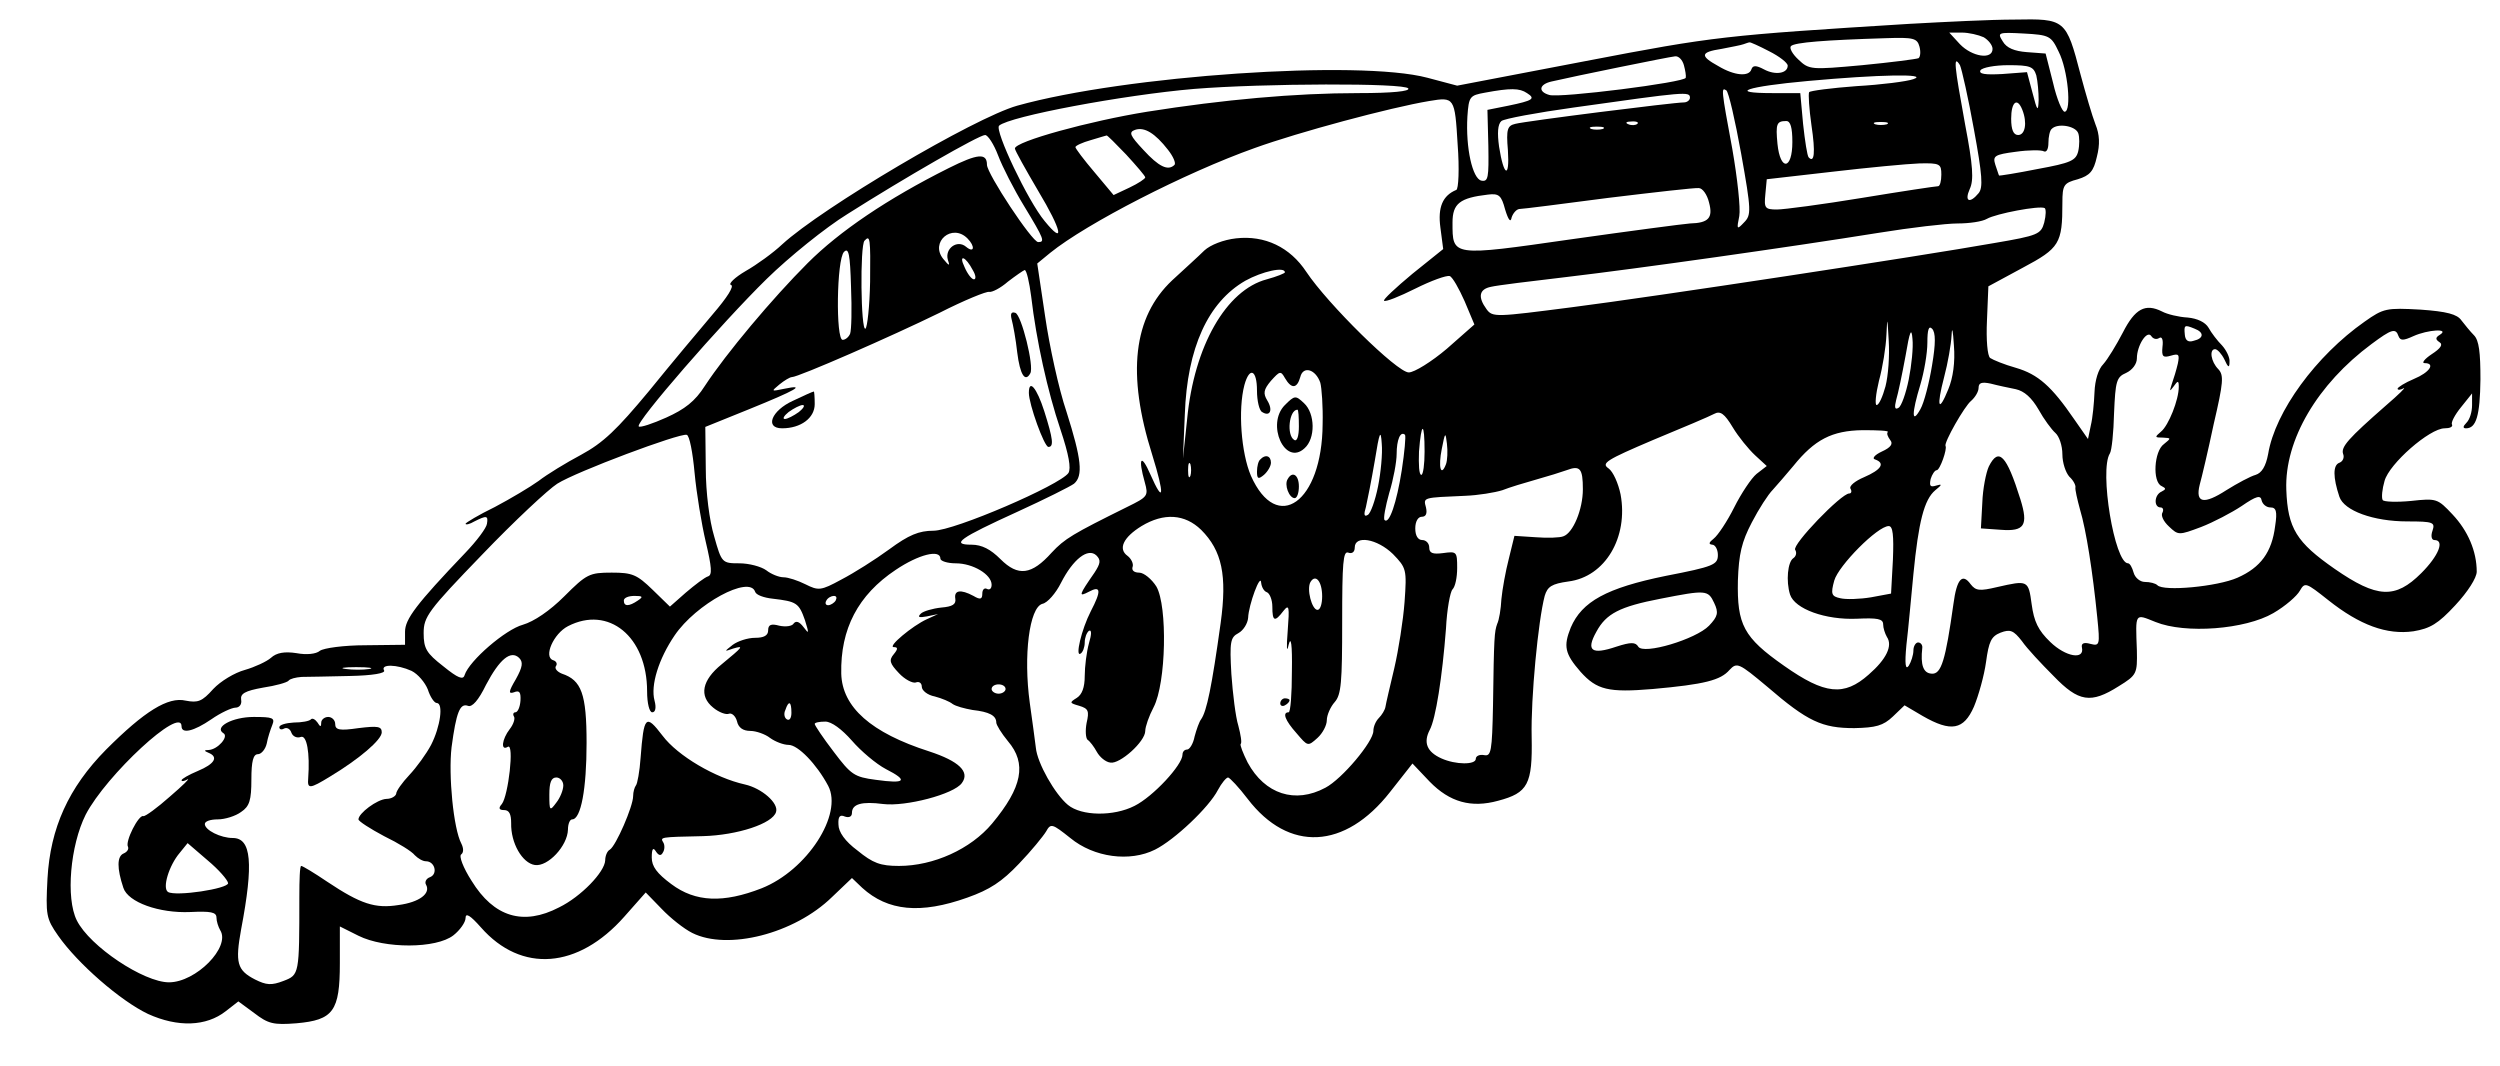 <?xml version="1.0" standalone="no"?>
<!DOCTYPE svg PUBLIC "-//W3C//DTD SVG 20010904//EN"
 "http://www.w3.org/TR/2001/REC-SVG-20010904/DTD/svg10.dtd">
<svg version="1.0" xmlns="http://www.w3.org/2000/svg"
 width="537pt" height="229pt" viewBox="0 0 537 229"
 preserveAspectRatio="xMidYMid meet">

<g transform="translate(0,229) scale(0.1,-0.1)"
fill="#000000" stroke="none">
<path d="M4105 2239 c-402 -25 -422 -27 -698 -80 l-277 -53 -64 17 c-147 39
-648 5 -881 -60 -92 -26 -419 -219 -505 -298 -19 -18 -55 -44 -78 -57 -24 -14
-38 -28 -32 -30 8 -2 -8 -27 -39 -63 -28 -33 -90 -107 -137 -165 -69 -83 -98
-111 -146 -137 -32 -17 -73 -42 -91 -56 -18 -13 -60 -38 -94 -56 -35 -17 -63
-34 -63 -36 0 -3 9 -1 19 5 26 13 30 13 27 -5 -1 -9 -22 -37 -47 -63 -105
-110 -129 -142 -129 -169 l0 -28 -85 -1 c-46 0 -90 -6 -98 -12 -8 -7 -29 -9
-50 -5 -26 4 -43 1 -55 -10 -9 -8 -35 -20 -56 -26 -22 -6 -52 -24 -68 -41 -24
-27 -33 -30 -59 -25 -38 9 -89 -23 -171 -105 -81 -82 -120 -169 -126 -277 -4
-78 -3 -86 23 -123 42 -60 134 -140 193 -168 64 -29 125 -27 167 6 l27 21 34
-25 c30 -23 41 -26 91 -22 79 7 93 26 93 129 l0 79 40 -20 c56 -28 167 -28
204 1 14 11 26 28 26 37 0 12 10 6 33 -20 87 -99 209 -89 308 23 l46 52 34
-35 c19 -20 48 -43 66 -52 76 -38 219 -2 300 77 l43 41 22 -21 c55 -50 125
-57 226 -21 48 17 74 34 111 73 26 27 52 59 58 69 10 18 13 17 52 -14 51 -42
128 -52 182 -25 42 21 116 91 135 128 8 15 18 27 22 27 4 -1 23 -21 42 -46 88
-115 209 -109 306 15 l48 61 37 -39 c43 -44 89 -57 147 -41 64 17 74 35 72
137 -2 84 14 250 28 303 6 20 15 26 51 31 79 10 129 95 112 187 -5 24 -16 49
-26 56 -16 11 -5 18 96 61 63 26 122 51 131 56 13 7 22 1 40 -29 12 -20 34
-47 48 -60 l25 -23 -22 -17 c-11 -9 -33 -42 -48 -72 -15 -30 -35 -60 -44 -67
-10 -8 -12 -12 -3 -13 6 0 12 -10 12 -22 0 -21 -9 -25 -112 -45 -127 -26 -180
-55 -204 -111 -16 -40 -13 -56 21 -95 35 -39 60 -45 155 -37 112 10 146 19
165 41 16 17 20 15 81 -36 87 -75 118 -89 187 -89 46 1 62 5 83 25 l25 24 39
-23 c61 -35 88 -30 110 20 10 24 22 67 26 96 6 44 11 55 31 63 21 8 28 5 46
-18 11 -16 42 -49 68 -75 54 -56 80 -60 140 -22 39 24 40 27 39 77 -3 82 -5
79 40 61 64 -26 193 -16 253 19 26 15 51 37 57 48 11 19 13 18 61 -20 68 -54
126 -75 183 -67 36 6 53 16 90 56 27 29 46 59 46 72 0 44 -19 88 -52 123 -32
34 -34 35 -89 29 -31 -3 -59 -2 -61 2 -3 5 -1 24 4 41 10 37 97 113 129 113
11 0 18 3 16 8 -3 4 6 21 19 37 l24 30 0 -25 c0 -15 -5 -31 -12 -38 -8 -8 -8
-12 -1 -12 22 0 30 27 31 105 0 58 -3 84 -14 95 -8 8 -20 23 -27 32 -9 13 -31
19 -88 23 -73 4 -79 3 -120 -26 -104 -73 -192 -193 -207 -284 -5 -27 -14 -41
-27 -45 -11 -3 -39 -18 -63 -33 -48 -31 -67 -28 -57 12 4 14 18 73 30 130 21
90 22 105 10 118 -16 16 -20 43 -7 43 5 0 14 -10 20 -22 8 -18 11 -19 11 -5 1
9 -7 25 -16 35 -10 10 -23 27 -29 38 -7 12 -24 20 -45 22 -19 1 -44 7 -55 13
-36 18 -58 6 -84 -45 -14 -27 -33 -58 -42 -68 -11 -11 -18 -35 -19 -60 -1 -24
-4 -56 -8 -72 l-6 -29 -30 43 c-48 70 -77 96 -125 110 -25 7 -49 17 -55 21 -6
4 -9 39 -7 81 l3 73 74 40 c79 42 85 52 85 139 0 39 3 43 33 51 26 8 34 17 41
48 7 27 6 48 -3 70 -7 18 -21 66 -32 107 -31 119 -33 120 -142 118 -50 0 -150
-5 -222 -9z m156 -29 c10 -6 19 -17 19 -25 0 -24 -44 -17 -70 10 l-23 25 27 0
c15 0 36 -5 47 -10z m161 -31 c20 -39 28 -128 13 -129 -5 -1 -17 27 -25 62
l-16 63 -40 3 c-27 2 -44 9 -52 23 -12 19 -11 20 45 17 55 -3 59 -5 75 -39z
m-299 11 c3 -11 2 -22 -2 -25 -5 -2 -59 -9 -121 -15 -110 -10 -114 -10 -137
12 -13 12 -20 25 -16 29 8 8 74 13 204 17 59 2 67 0 72 -18z m-323 -10 c22
-11 40 -25 40 -31 0 -17 -27 -21 -51 -8 -17 9 -24 9 -27 0 -5 -16 -36 -14 -71
7 -40 22 -39 30 7 37 20 4 42 8 47 10 6 2 11 4 13 4 1 1 21 -8 42 -19z m-183
-30 c3 -11 5 -23 4 -27 -1 -10 -271 -44 -293 -37 -25 7 -22 23 5 29 47 11 253
53 265 54 8 1 16 -8 19 -19z m623 -138 c18 -98 20 -125 10 -137 -19 -23 -31
-18 -19 9 9 19 7 50 -10 139 -23 126 -26 151 -11 127 4 -9 18 -71 30 -138z
m134 116 c3 -13 5 -36 5 -53 -1 -26 -3 -24 -13 15 l-12 45 -53 -4 c-37 -2 -51
0 -47 8 4 6 31 11 60 11 47 0 54 -3 60 -22z m-264 -8 c-14 -5 -69 -12 -122
-15 -54 -4 -100 -10 -102 -13 -2 -4 0 -36 5 -71 9 -60 6 -82 -6 -69 -3 3 -8
35 -12 72 l-6 66 -60 0 c-97 0 -56 14 76 26 153 14 262 16 227 4z m-1085 -20
c4 -6 -34 -10 -107 -10 -136 0 -290 -14 -454 -40 -124 -20 -284 -64 -284 -79
0 -4 23 -45 50 -91 51 -85 58 -119 14 -65 -36 43 -108 195 -98 205 22 20 267
66 419 79 148 12 453 13 460 1z m255 -10 c19 -12 13 -16 -40 -27 l-45 -9 2
-78 c1 -67 0 -77 -15 -74 -19 4 -34 70 -30 138 3 43 5 45 38 51 54 10 74 10
90 -1z m460 -130 c22 -123 22 -132 6 -148 -15 -16 -16 -15 -10 14 3 16 -4 81
-15 144 -24 129 -24 133 -13 126 5 -3 19 -64 32 -136z m-110 120 c0 -5 -6 -10
-13 -10 -22 0 -339 -40 -362 -46 -17 -4 -20 -11 -16 -57 4 -62 -9 -56 -19 8
-4 29 -3 48 5 55 6 5 76 18 155 29 241 34 250 35 250 21z m-499 -100 c4 -52 2
-97 -3 -98 -29 -12 -40 -37 -34 -81 l6 -46 -66 -53 c-36 -30 -64 -56 -61 -58
3 -3 33 9 67 26 34 17 67 29 74 27 6 -2 20 -27 32 -54 l21 -50 -59 -52 c-33
-28 -70 -51 -82 -51 -25 0 -174 147 -220 216 -35 53 -89 79 -151 72 -27 -3
-55 -14 -68 -26 -12 -12 -43 -40 -69 -64 -84 -79 -98 -201 -43 -375 27 -87 25
-108 -4 -42 -20 46 -27 36 -12 -17 8 -29 7 -31 -38 -53 -117 -58 -134 -68
-162 -98 -43 -48 -72 -52 -110 -14 -21 21 -40 31 -62 31 -46 0 -26 14 99 71
59 27 113 54 121 60 20 17 16 53 -16 154 -17 50 -37 143 -46 205 l-17 114 28
23 c78 63 290 172 439 225 94 34 291 87 375 101 54 9 55 8 61 -93z m1213 74
c11 -28 6 -54 -9 -54 -10 0 -15 11 -15 35 0 36 13 47 24 19z m-827 -30 c-3 -3
-12 -4 -19 -1 -8 3 -5 6 6 6 11 1 17 -2 13 -5z m333 -39 c0 -60 -26 -63 -32
-4 -4 43 -2 49 19 49 9 0 13 -14 13 -45z m203 38 c-7 -2 -19 -2 -25 0 -7 3 -2
5 12 5 14 0 19 -2 13 -5z m-1544 -55 c11 -14 17 -28 14 -32 -14 -14 -34 -4
-67 32 -29 31 -32 38 -18 43 20 7 43 -7 71 -43z m934 45 c-7 -2 -19 -2 -25 0
-7 3 -2 5 12 5 14 0 19 -2 13 -5z m1021 -9 c3 -8 3 -26 0 -39 -5 -20 -16 -25
-87 -38 -45 -9 -83 -15 -83 -14 -1 1 -4 12 -8 23 -6 19 -2 22 44 28 28 4 55 4
60 1 6 -3 10 5 10 18 0 13 3 27 7 30 12 13 51 7 57 -9z m-2320 -48 c9 -24 34
-73 56 -109 43 -71 45 -77 30 -77 -13 0 -110 147 -110 166 0 26 -20 24 -82 -7
-132 -66 -235 -136 -303 -204 -76 -76 -175 -194 -221 -264 -21 -33 -43 -50
-83 -68 -29 -13 -56 -22 -59 -19 -8 8 178 222 275 317 48 47 126 110 173 139
123 78 283 170 296 170 6 0 19 -20 28 -44z m275 2 c22 -24 41 -46 41 -49 0 -3
-15 -13 -34 -22 l-34 -16 -41 49 c-23 27 -41 51 -41 54 0 3 15 10 33 15 17 5
33 10 34 10 1 1 20 -18 42 -41z m1751 -43 c0 -14 -3 -25 -7 -25 -5 0 -78 -11
-163 -25 -85 -14 -168 -25 -183 -25 -26 0 -28 3 -25 33 l3 32 140 16 c77 9
161 17 188 18 44 1 47 -1 47 -24z m-499 -60 c9 -33 -1 -44 -41 -45 -14 -1
-128 -16 -255 -34 -258 -37 -255 -37 -255 36 0 41 16 53 76 60 24 3 29 -2 37
-32 7 -23 12 -29 14 -17 3 9 10 17 16 18 7 0 93 11 192 24 99 12 186 22 194
21 8 0 18 -14 22 -31z m720 -43 c-7 -25 -13 -28 -107 -44 -164 -29 -728 -115
-908 -138 -163 -21 -170 -22 -183 -4 -19 26 -16 43 10 48 12 3 85 12 162 21
153 18 478 64 671 95 68 11 144 20 169 20 25 0 53 4 63 10 19 11 113 29 124
23 3 -2 3 -15 -1 -31z m-2313 -34 c17 -17 15 -33 -3 -18 -19 16 -46 -4 -39
-28 5 -14 3 -14 -10 2 -29 36 19 77 52 44z m-209 -93 c-1 -53 -6 -98 -10 -101
-10 -6 -12 179 -2 189 12 13 13 6 12 -88z m-43 -112 c-3 -7 -10 -13 -16 -13
-15 0 -13 173 3 189 10 10 13 -5 15 -75 2 -48 1 -93 -2 -101z m264 136 c6 -10
7 -19 2 -19 -5 0 -14 12 -20 26 -14 29 2 24 18 -7z m125 -56 c11 -94 35 -203
63 -286 18 -54 23 -83 17 -93 -18 -26 -245 -124 -290 -124 -31 0 -53 -9 -95
-40 -30 -22 -76 -51 -103 -65 -44 -24 -49 -24 -77 -10 -16 8 -37 15 -47 15
-10 0 -27 7 -37 15 -11 8 -37 15 -58 15 -37 0 -38 1 -54 58 -10 33 -18 94 -18
146 l-1 89 94 38 c101 41 124 54 76 44 -29 -6 -29 -6 -11 9 11 9 23 16 27 16
14 0 215 88 317 138 53 27 102 47 107 45 6 -1 24 8 40 22 17 13 33 24 36 25 4
0 10 -26 14 -57z m545 52 c0 -2 -17 -9 -39 -15 -87 -23 -156 -143 -171 -300
l-9 -85 4 95 c5 143 50 241 130 287 36 20 85 31 85 18z m1290 -245 c-6 -22
-14 -40 -19 -40 -4 0 -2 23 5 52 8 29 15 73 16 98 2 41 2 40 5 -12 2 -32 -1
-75 -7 -98z m135 -6 c-21 -52 -26 -39 -9 26 8 30 15 70 16 90 1 20 3 11 5 -22
3 -36 -2 -70 -12 -94z m-85 21 c-6 -30 -16 -58 -22 -61 -8 -5 -9 1 -5 17 4 13
13 56 20 94 9 54 13 63 15 37 2 -18 -2 -57 -8 -87z m50 30 c-6 -37 -17 -80
-25 -94 -19 -34 -19 -9 0 53 8 27 15 67 15 90 0 28 3 37 10 30 8 -8 8 -32 0
-79z m564 79 c21 -8 20 -21 -2 -26 -12 -4 -18 1 -19 13 -2 21 -1 22 21 13z
m-76 -20 c6 4 9 -4 7 -19 -2 -21 1 -24 18 -19 17 5 19 3 15 -17 -3 -13 -9 -33
-13 -44 -5 -16 -5 -17 4 -5 9 13 11 13 11 -1 0 -28 -22 -83 -38 -96 -14 -12
-14 -13 4 -13 18 -1 18 -1 2 -14 -21 -15 -25 -81 -5 -90 10 -5 10 -7 0 -12
-16 -7 -17 -34 -2 -34 5 0 7 -5 4 -11 -4 -6 2 -19 14 -30 20 -19 21 -19 69 -1
26 10 66 31 87 45 32 22 41 24 43 12 2 -8 10 -15 19 -15 12 0 15 -8 10 -40 -7
-56 -31 -89 -81 -111 -43 -19 -159 -30 -172 -16 -4 4 -16 7 -27 7 -10 0 -21 9
-24 20 -3 11 -8 20 -12 20 -29 0 -62 200 -39 236 4 6 8 45 9 87 3 68 5 77 26
86 13 6 23 19 23 31 0 28 22 62 31 48 4 -6 11 -8 17 -4z m514 4 c4 -10 10 -10
32 0 31 14 79 17 57 3 -10 -6 -10 -10 -1 -16 8 -5 3 -13 -17 -26 -15 -10 -22
-19 -15 -19 24 0 11 -20 -23 -34 -19 -8 -35 -18 -35 -21 0 -3 6 -3 13 1 6 3
-10 -13 -38 -37 -81 -71 -97 -89 -92 -104 3 -7 0 -16 -8 -19 -14 -5 -14 -31 0
-73 10 -30 73 -53 146 -53 56 0 60 -2 54 -20 -4 -11 -2 -20 4 -20 23 0 9 -34
-28 -71 -56 -56 -95 -54 -186 9 -82 57 -101 87 -104 170 -4 107 67 227 183
313 43 32 52 35 58 17z m-2316 -100 c3 -11 6 -51 5 -89 -1 -168 -98 -237 -154
-111 -21 49 -28 142 -14 195 11 40 27 33 27 -12 0 -22 5 -43 11 -46 17 -11 24
4 11 25 -9 15 -8 23 8 42 19 21 21 22 30 6 14 -24 26 -23 33 2 6 25 33 17 43
-12z m1494 -14 c18 -4 34 -18 49 -44 11 -20 28 -43 36 -50 8 -7 15 -27 15 -46
0 -18 7 -39 15 -48 9 -8 14 -19 13 -23 -1 -4 4 -26 10 -48 13 -43 27 -132 37
-232 6 -59 5 -61 -15 -56 -14 4 -20 1 -18 -8 6 -27 -35 -20 -68 12 -26 25 -35
44 -40 81 -7 52 -8 52 -74 37 -38 -9 -46 -8 -57 6 -18 25 -30 11 -37 -42 -17
-121 -26 -152 -47 -150 -18 1 -24 19 -20 55 1 6 -3 12 -9 12 -5 0 -10 -8 -10
-17 0 -10 -5 -25 -10 -33 -7 -10 -9 3 -5 45 4 33 10 101 15 152 11 112 23 160
47 180 15 12 15 14 2 10 -13 -4 -15 -1 -12 14 3 10 9 19 13 19 7 0 23 46 19
52 -4 7 41 86 55 97 9 8 16 20 16 28 0 11 7 13 26 9 15 -4 39 -9 54 -12z
m-1370 -209 c-6 -30 -16 -58 -22 -61 -8 -5 -9 1 -4 17 3 13 12 58 19 99 10 63
13 69 15 37 2 -21 -2 -62 -8 -92z m100 75 c0 -27 -3 -50 -7 -50 -5 0 -6 22 -5
50 5 65 12 65 12 0z m995 42 c-3 -3 0 -10 5 -17 7 -8 2 -16 -18 -25 -15 -7
-22 -15 -14 -17 22 -8 13 -22 -24 -38 -19 -8 -33 -19 -29 -25 3 -5 2 -10 -3
-10 -17 0 -123 -110 -116 -121 4 -6 2 -14 -4 -18 -12 -8 -16 -49 -7 -78 10
-31 76 -55 144 -52 43 2 56 0 56 -12 0 -8 4 -20 8 -27 13 -19 -1 -48 -39 -81
-53 -47 -94 -43 -182 19 -87 61 -101 88 -99 183 2 57 8 83 30 125 15 29 35 60
45 70 9 10 29 33 44 51 46 57 83 76 149 77 32 0 57 -1 54 -4z m-2563 -88 c4
-43 15 -110 24 -148 13 -55 14 -71 5 -74 -7 -2 -28 -18 -48 -35 l-34 -30 -37
36 c-34 33 -44 37 -88 37 -48 0 -54 -3 -102 -51 -31 -31 -65 -54 -89 -61 -37
-10 -115 -77 -125 -108 -3 -11 -14 -7 -46 19 -36 28 -42 38 -42 71 0 35 9 48
126 169 69 72 142 140 161 152 41 26 263 109 278 105 6 -1 13 -38 17 -82z
m1519 6 c-11 -70 -27 -117 -37 -107 -3 3 2 29 10 58 9 29 16 67 16 84 0 30 8
50 18 41 2 -3 -1 -37 -7 -76z m95 13 c-11 -29 -17 -6 -9 33 7 36 8 37 11 11 2
-16 1 -36 -2 -44z m-549 -25 c-3 -7 -5 -2 -5 12 0 14 2 19 5 13 2 -7 2 -19 0
-25z m843 -29 c0 -43 -21 -94 -42 -101 -7 -3 -34 -4 -59 -2 l-46 3 -12 -49
c-7 -27 -14 -66 -16 -87 -1 -21 -5 -45 -9 -53 -6 -17 -7 -27 -9 -175 -2 -99
-4 -110 -19 -107 -10 2 -18 -2 -18 -8 0 -13 -43 -13 -74 1 -31 14 -39 34 -25
61 13 24 27 114 35 218 2 41 9 79 14 84 6 6 10 26 10 46 0 35 -1 36 -30 32
-23 -3 -30 0 -30 12 0 9 -7 16 -15 16 -9 0 -15 9 -15 25 0 15 6 25 14 25 9 0
12 7 9 20 -6 22 -7 21 84 25 28 1 64 7 80 12 15 6 48 16 73 23 25 7 54 16 65
20 29 11 35 4 35 -41z m-820 -87 c45 -45 56 -98 42 -200 -19 -137 -30 -190
-42 -207 -4 -5 -10 -22 -14 -37 -3 -16 -11 -28 -16 -28 -6 0 -10 -5 -10 -11 0
-22 -63 -90 -103 -110 -45 -23 -114 -22 -143 2 -28 23 -66 90 -69 123 -2 17
-8 60 -13 96 -14 102 -1 205 27 213 11 2 29 23 40 45 26 51 58 76 76 59 10
-10 9 -17 -4 -37 -34 -49 -35 -53 -12 -41 26 14 27 2 4 -42 -20 -39 -34 -99
-22 -91 5 3 9 14 9 24 0 10 4 21 9 25 6 3 6 -7 0 -27 -5 -18 -9 -50 -9 -70 0
-25 -6 -40 -17 -47 -16 -10 -16 -11 5 -17 20 -6 22 -11 16 -37 -3 -16 -2 -32
2 -36 5 -3 14 -15 20 -26 6 -11 19 -22 29 -23 20 -4 75 45 75 68 0 9 8 32 18
51 27 52 30 217 6 259 -10 16 -27 30 -37 30 -11 0 -17 5 -14 13 2 6 -3 17 -11
23 -21 15 -9 40 30 64 48 29 93 26 128 -8z m1486 -64 l-4 -73 -43 -8 c-24 -4
-54 -5 -66 -2 -19 4 -21 9 -13 38 9 32 93 117 117 117 9 0 11 -20 9 -72z
m-1074 12 c29 -30 30 -33 25 -103 -3 -40 -13 -103 -22 -142 -9 -38 -18 -76
-19 -83 -1 -7 -8 -18 -14 -24 -7 -7 -12 -19 -12 -28 0 -23 -67 -103 -103 -122
-65 -35 -130 -14 -167 54 -10 20 -17 38 -15 40 3 2 0 20 -5 39 -6 19 -12 69
-15 111 -4 70 -2 79 15 88 11 6 20 21 21 33 1 28 27 98 28 75 1 -9 6 -18 12
-20 6 -2 12 -16 12 -31 0 -32 5 -34 24 -9 12 15 13 9 9 -43 -3 -37 -2 -49 2
-30 5 20 8 1 7 -57 0 -49 -3 -88 -7 -88 -14 0 -8 -17 17 -45 24 -28 24 -29 45
-10 11 10 20 27 20 38 0 11 8 29 17 39 14 16 16 42 16 172 0 127 2 153 13 149
8 -3 14 1 14 11 0 27 48 19 82 -14z m-972 -10 c0 -5 15 -10 33 -10 37 0 77
-24 77 -46 0 -8 -4 -12 -10 -9 -5 3 -10 -1 -10 -10 0 -12 -4 -14 -19 -5 -28
15 -42 12 -39 -6 2 -12 -6 -17 -30 -19 -19 -2 -39 -8 -44 -13 -8 -8 -4 -9 13
-6 l24 5 -24 -11 c-31 -14 -86 -60 -71 -60 9 0 9 -4 0 -15 -11 -13 -9 -20 11
-41 12 -13 29 -22 36 -20 7 3 13 -1 13 -9 0 -8 12 -18 28 -21 15 -4 32 -11 38
-16 7 -5 26 -10 43 -13 36 -4 51 -12 51 -27 0 -5 11 -23 25 -40 41 -48 31 -99
-34 -177 -46 -55 -126 -91 -200 -91 -40 0 -56 6 -89 33 -27 20 -41 40 -41 56
-1 17 3 22 14 17 9 -3 15 0 15 8 0 19 21 25 67 19 48 -6 152 21 169 45 18 24
-6 47 -70 68 -125 40 -187 95 -189 167 -2 96 36 169 117 223 49 33 96 45 96
24z m820 -81 c0 -16 -4 -29 -10 -29 -12 0 -24 45 -15 60 11 18 25 1 25 -31z
m-1218 10 c2 -7 19 -13 38 -15 51 -6 56 -9 69 -46 9 -29 9 -31 -3 -15 -9 12
-16 14 -21 8 -3 -6 -17 -8 -31 -5 -18 5 -24 2 -24 -10 0 -11 -9 -16 -28 -16
-16 0 -37 -7 -48 -15 -19 -15 -19 -15 1 -8 24 7 21 4 -25 -34 -42 -34 -49 -68
-18 -93 12 -10 28 -16 34 -13 6 2 14 -5 17 -16 3 -14 13 -21 29 -21 12 0 32
-7 42 -15 11 -8 29 -15 40 -15 20 0 60 -41 85 -88 32 -61 -45 -181 -143 -220
-82 -32 -142 -30 -194 9 -31 23 -42 38 -42 57 0 19 3 23 9 13 6 -9 11 -10 15
-2 4 6 4 16 1 21 -7 12 -9 12 85 14 74 2 150 27 157 52 6 19 -31 51 -67 59
-63 14 -144 61 -177 105 -36 47 -40 43 -47 -48 -2 -29 -7 -56 -10 -59 -3 -4
-6 -14 -6 -23 0 -22 -37 -107 -50 -115 -6 -3 -10 -14 -10 -23 -1 -25 -52 -78
-99 -101 -77 -40 -140 -21 -188 57 -18 28 -28 54 -22 57 5 4 5 13 0 23 -17 32
-28 147 -21 207 10 75 18 95 35 89 9 -4 23 12 39 45 29 55 53 75 71 58 9 -9 8
-19 -7 -46 -16 -27 -16 -32 -4 -28 12 5 15 0 14 -18 -1 -14 -6 -25 -11 -25 -4
0 -6 -4 -3 -9 3 -4 -1 -17 -9 -27 -17 -22 -20 -48 -4 -38 14 8 1 -105 -13
-123 -8 -9 -6 -13 5 -13 11 0 15 -9 15 -28 -1 -43 24 -86 51 -90 28 -4 70 41
71 76 0 12 4 22 9 22 19 0 31 66 31 164 0 106 -11 135 -53 149 -10 4 -16 11
-13 16 4 5 1 11 -6 13 -21 7 1 57 32 73 87 45 170 -22 170 -140 0 -26 5 -45
11 -45 7 0 9 10 5 25 -9 33 9 90 43 140 46 68 161 130 173 94z m2060 -24 c10
-21 8 -29 -11 -49 -28 -29 -141 -63 -152 -45 -6 10 -16 10 -47 0 -53 -18 -66
-9 -43 32 21 39 50 54 138 71 97 19 102 19 115 -9z m-2312 5 c-19 -13 -30 -13
-30 0 0 6 10 10 23 10 18 0 19 -2 7 -10z m425 0 c-3 -5 -11 -10 -16 -10 -6 0
-7 5 -4 10 3 6 11 10 16 10 6 0 7 -4 4 -10z m-1002 -147 c-13 -2 -35 -2 -50 0
-16 2 -5 4 22 4 28 0 40 -2 28 -4z m91 -4 c14 -7 29 -25 35 -40 5 -16 14 -29
19 -29 15 0 8 -51 -12 -90 -10 -19 -31 -48 -47 -65 -15 -16 -28 -34 -28 -40
-1 -5 -10 -11 -21 -11 -20 -1 -60 -31 -60 -44 0 -4 25 -20 55 -36 31 -15 60
-33 66 -41 7 -7 17 -13 24 -13 19 0 26 -27 9 -34 -9 -3 -12 -11 -9 -16 11 -19
-14 -38 -59 -44 -50 -8 -81 2 -153 50 -28 19 -53 34 -56 34 -3 0 -4 -30 -4
-67 0 -166 0 -167 -34 -180 -26 -10 -37 -9 -61 3 -39 20 -43 36 -30 108 27
142 22 196 -18 196 -26 0 -60 17 -60 30 0 6 12 10 28 10 15 0 38 7 50 16 18
12 22 25 22 70 0 39 4 54 14 54 7 0 16 10 19 23 2 12 8 30 12 40 6 15 1 17
-40 17 -46 0 -86 -22 -65 -35 12 -7 -12 -35 -32 -36 -10 0 -10 -2 0 -6 22 -9
13 -24 -23 -39 -19 -8 -35 -17 -35 -20 0 -3 6 -2 13 2 6 3 -10 -13 -38 -37
-27 -24 -53 -43 -57 -42 -10 4 -40 -55 -33 -66 2 -5 -2 -11 -9 -14 -15 -6 -15
-32 -1 -74 10 -31 77 -55 144 -52 43 2 56 0 56 -12 0 -8 4 -20 8 -27 23 -36
-52 -112 -110 -112 -54 0 -170 77 -198 133 -24 48 -14 161 19 227 44 85 206
235 206 190 0 -17 26 -11 64 15 20 14 44 25 52 25 8 0 14 7 12 17 -2 13 8 19
47 26 27 4 52 11 55 15 3 4 15 7 28 8 12 0 58 1 103 2 50 1 78 6 74 12 -8 14
28 13 59 -1z m1276 -39 c0 -5 -7 -10 -15 -10 -8 0 -15 5 -15 10 0 6 7 10 15
10 8 0 15 -4 15 -10z m-460 -51 c0 -11 -4 -18 -10 -14 -5 3 -7 12 -3 20 7 21
13 19 13 -6z m130 -60 c19 -22 52 -50 73 -61 49 -25 42 -32 -22 -23 -46 6 -53
11 -90 60 -23 30 -41 57 -41 60 0 3 10 5 23 5 13 0 35 -16 57 -41z m-620 -96
c0 -10 -7 -27 -15 -37 -14 -19 -15 -18 -15 17 0 26 4 37 15 37 8 0 15 -8 15
-17z m-720 -210 c0 -12 -112 -29 -129 -19 -13 8 2 57 25 84 l17 21 43 -37 c24
-20 43 -42 44 -49z"/>
<path d="M2173 1604 c3 -11 9 -43 12 -71 6 -48 17 -65 28 -45 9 14 -19 126
-32 130 -9 3 -11 -2 -8 -14z"/>
<path d="M2210 1446 c0 -24 33 -116 42 -116 12 0 10 17 -9 77 -16 50 -33 70
-33 39z"/>
<path d="M1703 1429 c-46 -21 -61 -59 -23 -59 40 0 70 22 70 52 0 15 -1 28 -2
27 -2 0 -22 -9 -45 -20z m13 -24 c-11 -8 -25 -15 -30 -15 -6 0 -2 7 8 15 11 8
25 15 30 15 6 0 2 -7 -8 -15z"/>
<path d="M2760 1420 c-41 -41 0 -132 42 -93 24 21 23 75 -1 97 -18 17 -20 17
-41 -4z m30 -46 c0 -21 -4 -33 -10 -29 -17 10 -11 65 7 65 2 0 3 -16 3 -36z"/>
<path d="M2707 1303 c-4 -3 -7 -15 -7 -26 0 -16 3 -17 15 -7 8 7 15 19 15 26
0 15 -12 19 -23 7z"/>
<path d="M2766 1261 c-8 -12 3 -41 15 -41 5 0 9 11 9 25 0 25 -14 34 -24 16z"/>
<path d="M4272 1288 c-6 -13 -13 -48 -14 -78 l-3 -55 43 -3 c51 -4 59 10 42
65 -30 96 -47 113 -68 71z"/>
<path d="M2750 779 c0 -5 5 -7 10 -4 6 3 10 8 10 11 0 2 -4 4 -10 4 -5 0 -10
-5 -10 -11z"/>
<path d="M668 745 c-3 -4 -20 -7 -37 -7 -17 -1 -31 -5 -31 -10 0 -5 5 -6 10
-3 6 3 13 0 16 -9 3 -8 12 -12 20 -9 13 5 20 -34 16 -89 -2 -23 3 -23 47 4 63
38 111 79 111 95 0 13 -9 14 -50 9 -41 -6 -50 -4 -50 9 0 8 -7 15 -15 15 -8 0
-15 -6 -15 -12 0 -10 -2 -10 -8 0 -5 7 -11 10 -14 7z"/>
</g>
</svg>
